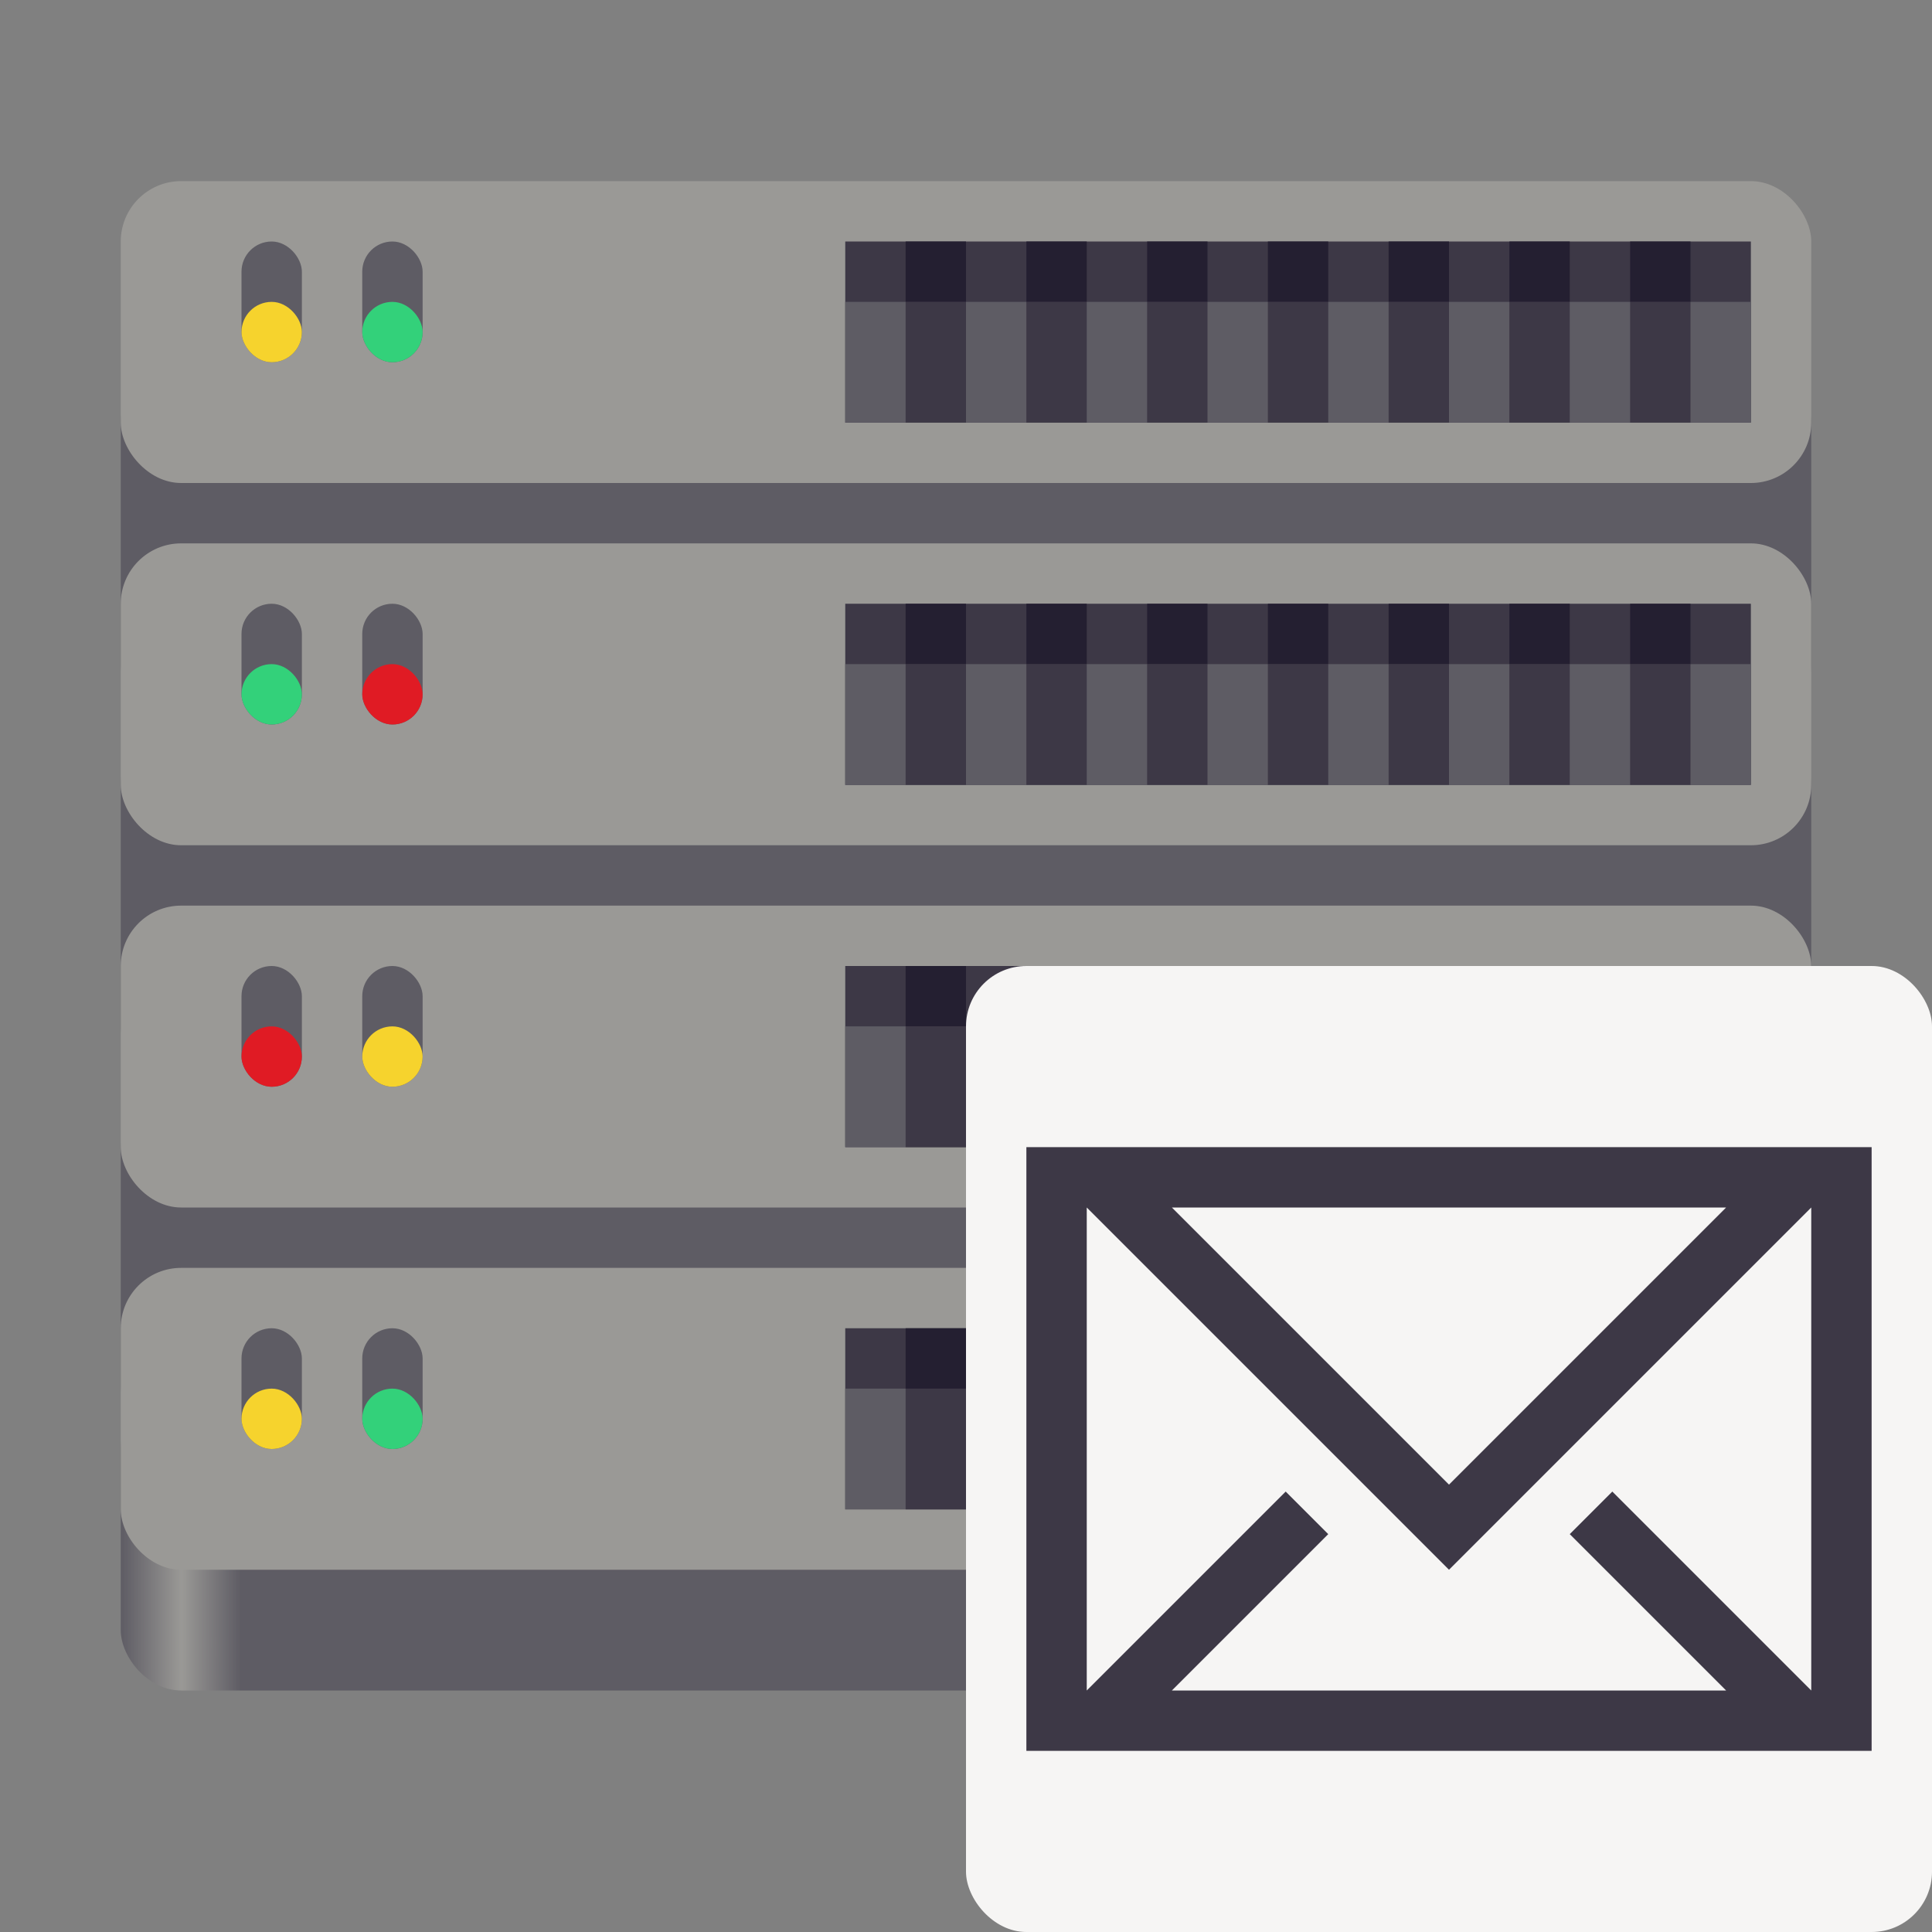 <?xml version="1.0" encoding="UTF-8"?>
<svg width="32" height="32" version="1.1" viewBox="0 0 32 32" xmlns="http://www.w3.org/2000/svg" xmlns:cc="http://creativecommons.org/ns#" xmlns:dc="http://purl.org/dc/elements/1.1/" xmlns:rdf="http://www.w3.org/1999/02/22-rdf-syntax-ns#">
<rect x="0" y="0" width="32" height="32" fill="#808080" stroke="none"/>
<defs>
<linearGradient id="a" x1="2" x2="30" y1="27" y2="27" gradientTransform="translate(0,-1)" gradientUnits="userSpaceOnUse">
<stop stop-color="#5e5c64" offset="0"/>
<stop stop-color="#9a9996" offset=".036"/>
<stop stop-color="#5e5c64" offset=".071"/>
<stop stop-color="#5e5c64" offset=".929"/>
<stop stop-color="#9a9996" offset=".964"/>
<stop stop-color="#5e5c64" offset="1"/>
</linearGradient>
</defs>
<rect x="2" y="6" width="28" height="6" ry="1" fill="#5e5c64"/>
<rect x="2" y="12" width="28" height="6" ry="1" fill="#5e5c64"/>
<rect x="2" y="18" width="28" height="6" ry="1.059" fill="#5e5c64"/>
<rect x="2" y="23" width="28" height="5" ry="1" fill="url(#a)"/>
<rect x="2" y="3" width="28" height="5" ry="1" fill="#9a9996"/>
<rect x="2" y="9" width="28" height="5" ry="1" fill="#9a9996"/>
<rect x="2" y="15" width="28" height="5" ry="1" fill="#9a9996"/>
<rect x="2" y="21" width="28" height="5" ry="1" fill="#9a9996"/>
<rect x="14" y="4" width="15" height="3" ry="0" fill="#3d3846"/>
<rect x="14" y="5" width="15" height="2" ry="0" fill="#5e5c64"/>
<rect x="14" y="10" width="15" height="3" ry="0" fill="#3d3846"/>
<rect x="14" y="11" width="15" height="2" ry="0" fill="#5e5c64"/>
<rect x="14" y="16" width="15" height="3" ry="0" fill="#3d3846"/>
<rect x="14" y="17" width="15" height="2" ry="0" fill="#5e5c64"/>
<rect x="14" y="22" width="15" height="3" ry="0" fill="#3d3846"/>
<rect x="14" y="23" width="15" height="2" ry="0" fill="#5e5c64"/>
<rect x="4" y="4" width="1" height="2" ry=".5" fill="#5e5c64"/>
<rect x="4" y="5" width="1" height="1" ry=".5" fill="#f6d32d"/>
<rect x="6" y="4" width="1" height="2" ry=".5" fill="#5e5c64"/>
<rect x="6" y="5" width="1" height="1" ry=".5" fill="#33d17a"/>
<rect x="4" y="10" width="1" height="2" ry=".5" fill="#5e5c64"/>
<rect x="4" y="11" width="1" height="1" ry=".5" fill="#33d17a"/>
<rect x="6" y="10" width="1" height="2" ry=".5" fill="#5e5c64"/>
<rect x="6" y="11" width="1" height="1" ry=".5" fill="#e01b24"/>
<rect x="4" y="16" width="1" height="2" ry=".5" fill="#5e5c64"/>
<rect x="4" y="17" width="1" height="1" ry=".5" fill="#e01b24"/>
<rect x="6" y="16" width="1" height="2" ry=".5" fill="#5e5c64"/>
<rect x="6" y="17" width="1" height="1" ry=".5" fill="#f6d32d"/>
<rect x="4" y="22" width="1" height="2" ry=".5" fill="#5e5c64"/>
<rect x="4" y="23" width="1" height="1" ry=".5" fill="#f6d32d"/>
<rect x="6" y="22" width="1" height="2" ry=".5" fill="#5e5c64"/>
<rect x="6" y="23" width="1" height="1" ry=".5" fill="#33d17a"/>
<rect x="15" y="11" width="1" height="2" fill="#3d3846"/>
<rect x="15" y="10" width="1" height="1" fill="#241f31"/>
<rect x="17" y="11" width="1" height="2" fill="#3d3846"/>
<rect x="17" y="10" width="1" height="1" fill="#241f31"/>
<rect x="19" y="11" width="1" height="2" fill="#3d3846"/>
<rect x="19" y="10" width="1" height="1" fill="#241f31"/>
<rect x="21" y="11" width="1" height="2" fill="#3d3846"/>
<rect x="21" y="10" width="1" height="1" fill="#241f31"/>
<rect x="23" y="11" width="1" height="2" fill="#3d3846"/>
<rect x="23" y="10" width="1" height="1" fill="#241f31"/>
<rect x="25" y="11" width="1" height="2" fill="#3d3846"/>
<rect x="25" y="10" width="1" height="1" fill="#241f31"/>
<rect x="27" y="11" width="1" height="2" fill="#3d3846"/>
<rect x="27" y="10" width="1" height="1" fill="#241f31"/>
<rect x="15" y="5" width="1" height="2" fill="#3d3846"/>
<rect x="15" y="4" width="1" height="1" fill="#241f31"/>
<rect x="17" y="5" width="1" height="2" fill="#3d3846"/>
<rect x="17" y="4" width="1" height="1" fill="#241f31"/>
<rect x="19" y="5" width="1" height="2" fill="#3d3846"/>
<rect x="19" y="4" width="1" height="1" fill="#241f31"/>
<rect x="21" y="5" width="1" height="2" fill="#3d3846"/>
<rect x="21" y="4" width="1" height="1" fill="#241f31"/>
<rect x="23" y="5" width="1" height="2" fill="#3d3846"/>
<rect x="23" y="4" width="1" height="1" fill="#241f31"/>
<rect x="25" y="5" width="1" height="2" fill="#3d3846"/>
<rect x="25" y="4" width="1" height="1" fill="#241f31"/>
<rect x="27" y="5" width="1" height="2" fill="#3d3846"/>
<rect x="27" y="4" width="1" height="1" fill="#241f31"/>
<rect x="15" y="17" width="1" height="2" fill="#3d3846"/>
<rect x="15" y="16" width="1" height="1" fill="#241f31"/>
<rect x="17" y="17" width="1" height="2" fill="#3d3846"/>
<rect x="17" y="16" width="1" height="1" fill="#241f31"/>
<rect x="19" y="17" width="1" height="2" fill="#3d3846"/>
<rect x="19" y="16" width="1" height="1" fill="#241f31"/>
<rect x="21" y="17" width="1" height="2" fill="#3d3846"/>
<rect x="21" y="16" width="1" height="1" fill="#241f31"/>
<rect x="23" y="17" width="1" height="2" fill="#3d3846"/>
<rect x="23" y="16" width="1" height="1" fill="#241f31"/>
<rect x="25" y="17" width="1" height="2" fill="#3d3846"/>
<rect x="25" y="16" width="1" height="1" fill="#241f31"/>
<rect x="27" y="17" width="1" height="2" fill="#3d3846"/>
<rect x="27" y="16" width="1" height="1" fill="#241f31"/>
<rect x="15" y="23" width="1" height="2" fill="#3d3846"/>
<rect x="15" y="22" width="1" height="1" fill="#241f31"/>
<rect x="17" y="23" width="1" height="2" fill="#3d3846"/>
<rect x="17" y="22" width="1" height="1" fill="#241f31"/>
<rect x="19" y="23" width="1" height="2" fill="#3d3846"/>
<rect x="19" y="22" width="1" height="1" fill="#241f31"/>
<rect x="21" y="23" width="1" height="2" fill="#3d3846"/>
<rect x="21" y="22" width="1" height="1" fill="#241f31"/>
<rect x="23" y="23" width="1" height="2" fill="#3d3846"/>
<rect x="23" y="22" width="1" height="1" fill="#241f31"/>
<rect x="25" y="23" width="1" height="2" fill="#3d3846"/>
<rect x="25" y="22" width="1" height="1" fill="#241f31"/>
<rect x="27" y="23" width="1" height="2" fill="#3d3846"/>
<rect x="27" y="22" width="1" height="1" fill="#241f31"/>
<rect x="16" y="16" width="16" height="16" ry="1" fill="#f6f5f4"/>
<path d="m17 19v10h14v-10zm1 1 6 6 6-6v8l-3.295-3.295-0.705 0.705 2.59 2.59h-9.18l2.59-2.59-0.705-0.705-3.295 3.295zm1.41 0h9.18l-4.59 4.59z" fill="#3d3846"/>
</svg>
